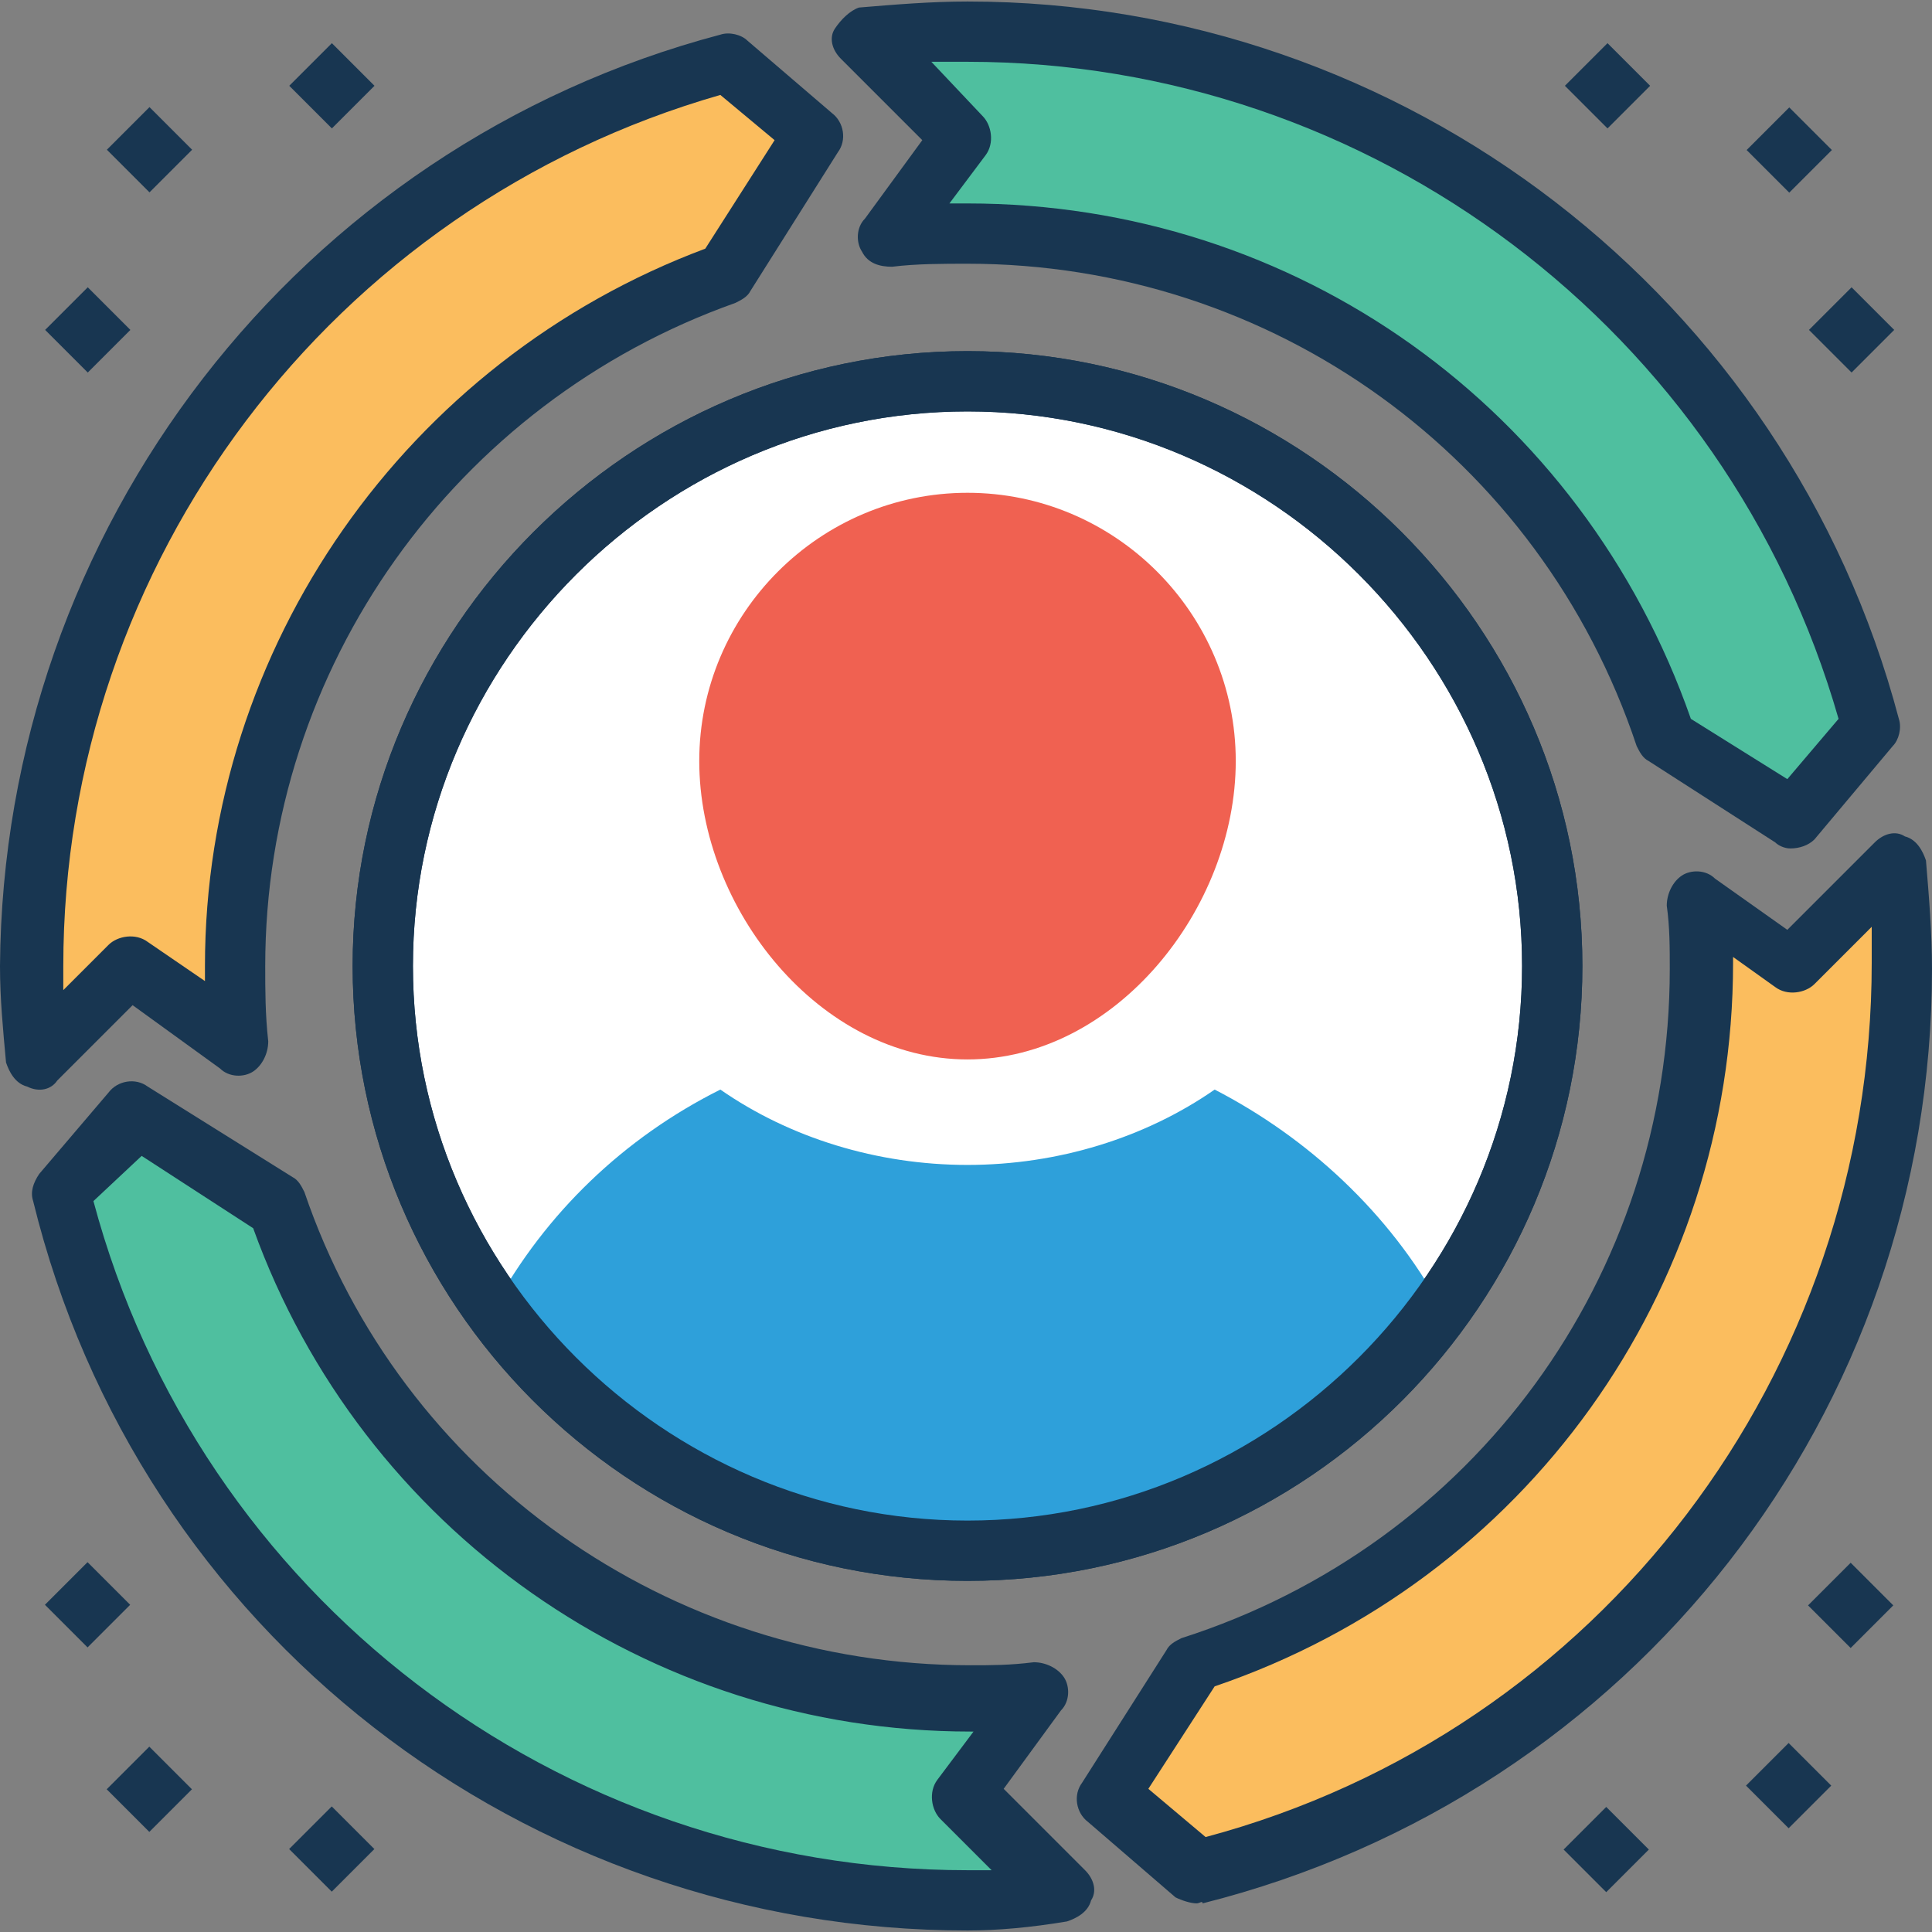 <?xml version="1.0" encoding="iso-8859-1"?>
<!-- Generator: Adobe Illustrator 19.0.0, SVG Export Plug-In . SVG Version: 6.00 Build 0)  -->
<svg version="1.1" id="Capa_1" xmlns="http://www.w3.org/2000/svg" xmlns:xlink="http://www.w3.org/1999/xlink" x="0px" y="0px"
	 viewBox="0 0 504.911 504.911" style="enable-background:new 0 0 504.911 504.911;" xml:space="preserve">
<rect x="0" y="0" width="504.911" height="504.911" fill="#808080" stroke="none"/>
<circle style="fill:#FFFFFF;" cx="252.849" cy="252.455" r="152.812"/>
<path id="SVGCleanerId_0" style="fill:#183651;" d="M252.849,413.145c-89.009,0-160.689-72.468-160.689-160.689
	S164.628,91.766,252.849,91.766s160.689,72.468,160.689,160.689S341.858,413.145,252.849,413.145z M252.849,107.52
	c-79.557,0-144.935,65.378-144.935,144.935s65.378,144.935,144.935,144.935s144.935-65.378,144.935-144.935
	S332.406,107.52,252.849,107.52z"/>
<g>
	
		<rect x="15.065" y="78.331" transform="matrix(-0.707 -0.707 0.707 -0.707 -21.795 163.388)" style="fill:#183651;" width="15.754" height="15.754"/>
	
		<rect x="31.185" y="31.245" transform="matrix(-0.707 -0.707 0.707 -0.707 39.028 94.407)" style="fill:#183651;" width="15.754" height="15.754"/>
	
		<rect x="78.84" y="14.537" transform="matrix(-0.707 -0.707 0.707 -0.707 132.197 99.575)" style="fill:#183651;" width="15.754" height="15.754"/>
	
		<rect x="411.904" y="475.388" transform="matrix(-0.707 -0.707 0.707 -0.707 374.89 1121.815)" style="fill:#183651;" width="15.754" height="15.754"/>
	
		<rect x="459.563" y="458.679" transform="matrix(-0.707 -0.707 0.707 -0.707 468.066 1126.991)" style="fill:#183651;" width="15.754" height="15.754"/>
	
		<rect x="475.68" y="411.587" transform="matrix(-0.707 -0.707 0.707 -0.707 528.968 1057.989)" style="fill:#183651;" width="15.754" height="15.754"/>
	
		<rect x="412.078" y="14.595" transform="matrix(-0.707 -0.707 0.707 -0.707 701.128 335.217)" style="fill:#183651;" width="15.755" height="15.755"/>
	
		<rect x="459.683" y="31.279" transform="matrix(-0.707 -0.707 0.707 -0.707 770.488 397.458)" style="fill:#183651;" width="15.754" height="15.754"/>
	
		<rect x="475.834" y="78.381" transform="matrix(-0.707 -0.707 0.707 -0.707 764.895 489.188)" style="fill:#183651;" width="15.755" height="15.755"/>
	
		<rect x="15.046" y="411.472" transform="matrix(-0.707 -0.707 0.707 -0.707 -257.392 732.083)" style="fill:#183651;" width="15.754" height="15.754"/>
	
		<rect x="31.191" y="459.681" transform="matrix(-0.707 -0.707 0.707 -0.707 -263.921 825.796)" style="fill:#183651;" width="15.754" height="15.754"/>
	
		<rect x="78.865" y="475.291" transform="matrix(-0.707 -0.707 0.707 -0.707 -193.574 886.155)" style="fill:#183651;" width="15.754" height="15.754"/>
</g>
<path style="fill:#4FBF9F;" d="M232.369,61.834c7.089-0.788,13.391-0.788,20.48-0.788c85.071,0,156.751,55.138,181.957,132.332
	l33.083,21.268l20.48-24.418C460.8,85.465,365.489,9.058,252.062,9.058c-9.452,0-18.117,0.788-27.569,1.575l26.782,25.206
	L232.369,61.834z"/>
<path style="fill:#183651;" d="M467.889,221.735c-1.575,0-3.151-0.788-3.938-1.575l-33.083-21.268
	c-1.575-0.788-2.363-2.363-3.151-3.938c-25.206-75.618-95.311-126.031-174.868-126.031c-6.302,0-13.391,0-19.692,0.788
	c-3.151,0-6.302-0.788-7.877-3.938c-1.575-2.363-1.575-6.302,0.788-8.665l14.966-20.48L219.766,15.36
	c-2.363-2.363-3.151-5.514-1.575-7.877c1.575-2.363,3.938-4.726,6.302-5.514c9.452-0.788,18.905-1.575,28.357-1.575
	c114.215,0,214.252,77.194,243.397,187.471c0.788,2.363,0,5.514-1.575,7.089l-20.48,24.418
	C472.615,220.948,470.252,221.735,467.889,221.735z M441.895,187.865l25.206,15.754l13.391-15.754
	C451.348,86.252,358.4,16.148,252.849,16.148c-3.151,0-6.302,0-9.452,0l13.391,14.178c2.363,2.363,3.151,7.089,0.788,10.24
	l-9.452,12.603c1.575,0,3.151,0,4.726,0C338.708,53.169,413.538,106.732,441.895,187.865z"/>
<path style="fill:#FBBD5E;" d="M62.228,272.935c-0.788-6.302-0.788-13.391-0.788-20.48c0-83.495,53.563-154.388,128.394-181.169
	l22.843-35.446l-22.055-18.905C85.858,43.717,8.665,139.028,8.665,252.455c0,7.877,0.788,16.542,1.575,24.418l24.418-24.418
	L62.228,272.935z"/>
<path style="fill:#183651;" d="M7.089,283.963c-3.151-0.788-4.726-3.938-5.514-6.302C0.788,268.997,0,261.12,0,252.455
	C0.788,138.24,77.982,38.203,188.258,9.058c2.363-0.788,5.514,0,7.089,1.575l22.055,18.905c3.151,2.363,3.938,7.089,1.575,10.24
	l-22.843,36.234c-0.788,1.575-2.363,2.363-3.938,3.151c-73.255,25.994-122.88,95.311-122.88,173.292c0,6.302,0,12.603,0.788,19.692
	c0,3.151-1.575,6.302-3.938,7.877c-2.363,1.575-6.302,1.575-8.665-0.788l-22.843-16.542l-19.692,19.692
	C13.391,284.751,10.24,285.538,7.089,283.963z M188.258,24.812C86.646,53.957,16.542,146.905,16.542,252.455
	c0,2.363,0,3.938,0,6.302l11.815-11.815c2.363-2.363,7.089-3.151,10.24-0.788l14.966,10.24c0-1.575,0-3.151,0-3.938
	c0-83.495,52.775-158.326,130.757-187.471l18.117-28.357L188.258,24.812z"/>
<path style="fill:#4FBF9F;" d="M270.178,443.077c-5.514,0.788-11.028,0.788-17.329,0.788c-84.283,0-155.175-54.351-181.169-129.182
	l-37.809-23.631L15.754,312.32c26.782,105.551,122.88,184.32,237.095,184.32c7.877,0,16.542-0.788,24.418-1.575l-25.994-25.994
	L270.178,443.077z"/>
<path style="fill:#183651;" d="M252.849,504.517c-115.791,0-216.615-77.982-244.185-190.622c-0.788-2.363,0-4.726,1.575-7.089
	l18.117-21.268c2.363-3.151,7.089-3.938,10.24-1.575l37.809,23.631c1.575,0.788,2.363,2.363,3.151,3.938
	c25.206,74.043,95.311,123.668,174.08,123.668c5.514,0,10.24,0,16.542-0.788c3.151,0,6.302,1.575,7.877,3.938
	s1.575,6.302-0.788,8.665l-14.966,20.48l21.268,21.268c2.363,2.363,3.151,5.514,1.575,7.877c-0.788,3.151-3.938,4.726-6.302,5.514
	C269.391,503.729,260.726,504.517,252.849,504.517z M24.418,313.895c27.569,103.188,121.305,174.868,228.431,174.868
	c2.363,0,3.938,0,6.302,0l-13.391-13.391c-2.363-2.363-3.151-7.089-0.788-10.24l9.452-12.603h-0.788
	c-84.283,0-159.114-52.775-187.471-131.545L37.022,302.08L24.418,313.895z"/>
<path style="fill:#FBBD5E;" d="M467.889,252.455l-24.418-17.329c0.788,5.514,0.788,11.815,0.788,17.329
	c0,85.071-55.926,157.538-133.12,182.745l-21.268,33.871l22.843,19.692c105.551-25.994,184.32-122.092,184.32-236.308
	c0-9.452-0.788-18.117-1.575-27.569L467.889,252.455z"/>
<path style="fill:#183651;" d="M312.714,497.428c-1.575,0-3.938-0.788-5.514-1.575l-22.843-19.692
	c-3.151-2.363-3.938-7.089-1.575-10.24l22.055-34.658c0.788-1.575,2.363-2.363,3.938-3.151
	c76.406-24.418,127.606-94.523,127.606-174.868c0-5.514,0-11.028-0.788-16.542c0-3.151,1.575-6.302,3.938-7.877
	s6.302-1.575,8.665,0.788l18.905,13.391l22.843-22.843c2.363-2.363,5.514-3.151,7.877-1.575c3.151,0.788,4.726,3.938,5.514,6.302
	c0.788,9.452,1.575,18.905,1.575,28.357c0,115.791-77.982,215.828-190.622,244.185C314.289,496.64,313.502,497.428,312.714,497.428z
	 M300.111,467.495l14.966,12.603c103.188-27.569,174.08-121.305,174.08-228.431c0-3.151,0-6.302,0-9.452l-14.966,14.966
	c-2.363,2.363-7.089,3.151-10.24,0.788l-11.028-7.877c0,0.788,0,0.788,0,1.575c0,85.858-54.351,161.477-135.483,189.046
	L300.111,467.495z"/>
<path style="fill:#F06151;" d="M322.954,198.892c0,38.597-31.508,77.982-70.105,77.982s-70.105-39.385-70.105-77.982
	s31.508-70.105,70.105-70.105S322.954,160.295,322.954,198.892z"/>
<path style="fill:#2EA0DA;" d="M376.517,341.465c-13.391-24.418-34.658-44.111-59.077-56.714
	c-18.117,12.603-40.96,19.692-64.591,19.692s-46.474-7.089-64.591-19.692c-25.206,12.603-45.686,32.295-59.077,56.714
	c27.569,38.597,72.468,63.015,122.88,63.803h0.788h0.788C304.049,405.268,348.948,380.062,376.517,341.465z"/>
<g>
	<path id="SVGCleanerId_0_1_" style="fill:#183651;" d="M252.849,413.145c-89.009,0-160.689-72.468-160.689-160.689
		S164.628,91.766,252.849,91.766s160.689,72.468,160.689,160.689S341.858,413.145,252.849,413.145z M252.849,107.52
		c-79.557,0-144.935,65.378-144.935,144.935s65.378,144.935,144.935,144.935s144.935-65.378,144.935-144.935
		S332.406,107.52,252.849,107.52z"/>
</g>
<g>
</g>
<g>
</g>
<g>
</g>
<g>
</g>
<g>
</g>
<g>
</g>
<g>
</g>
<g>
</g>
<g>
</g>
<g>
</g>
<g>
</g>
<g>
</g>
<g>
</g>
<g>
</g>
<g>
</g>
</svg>
